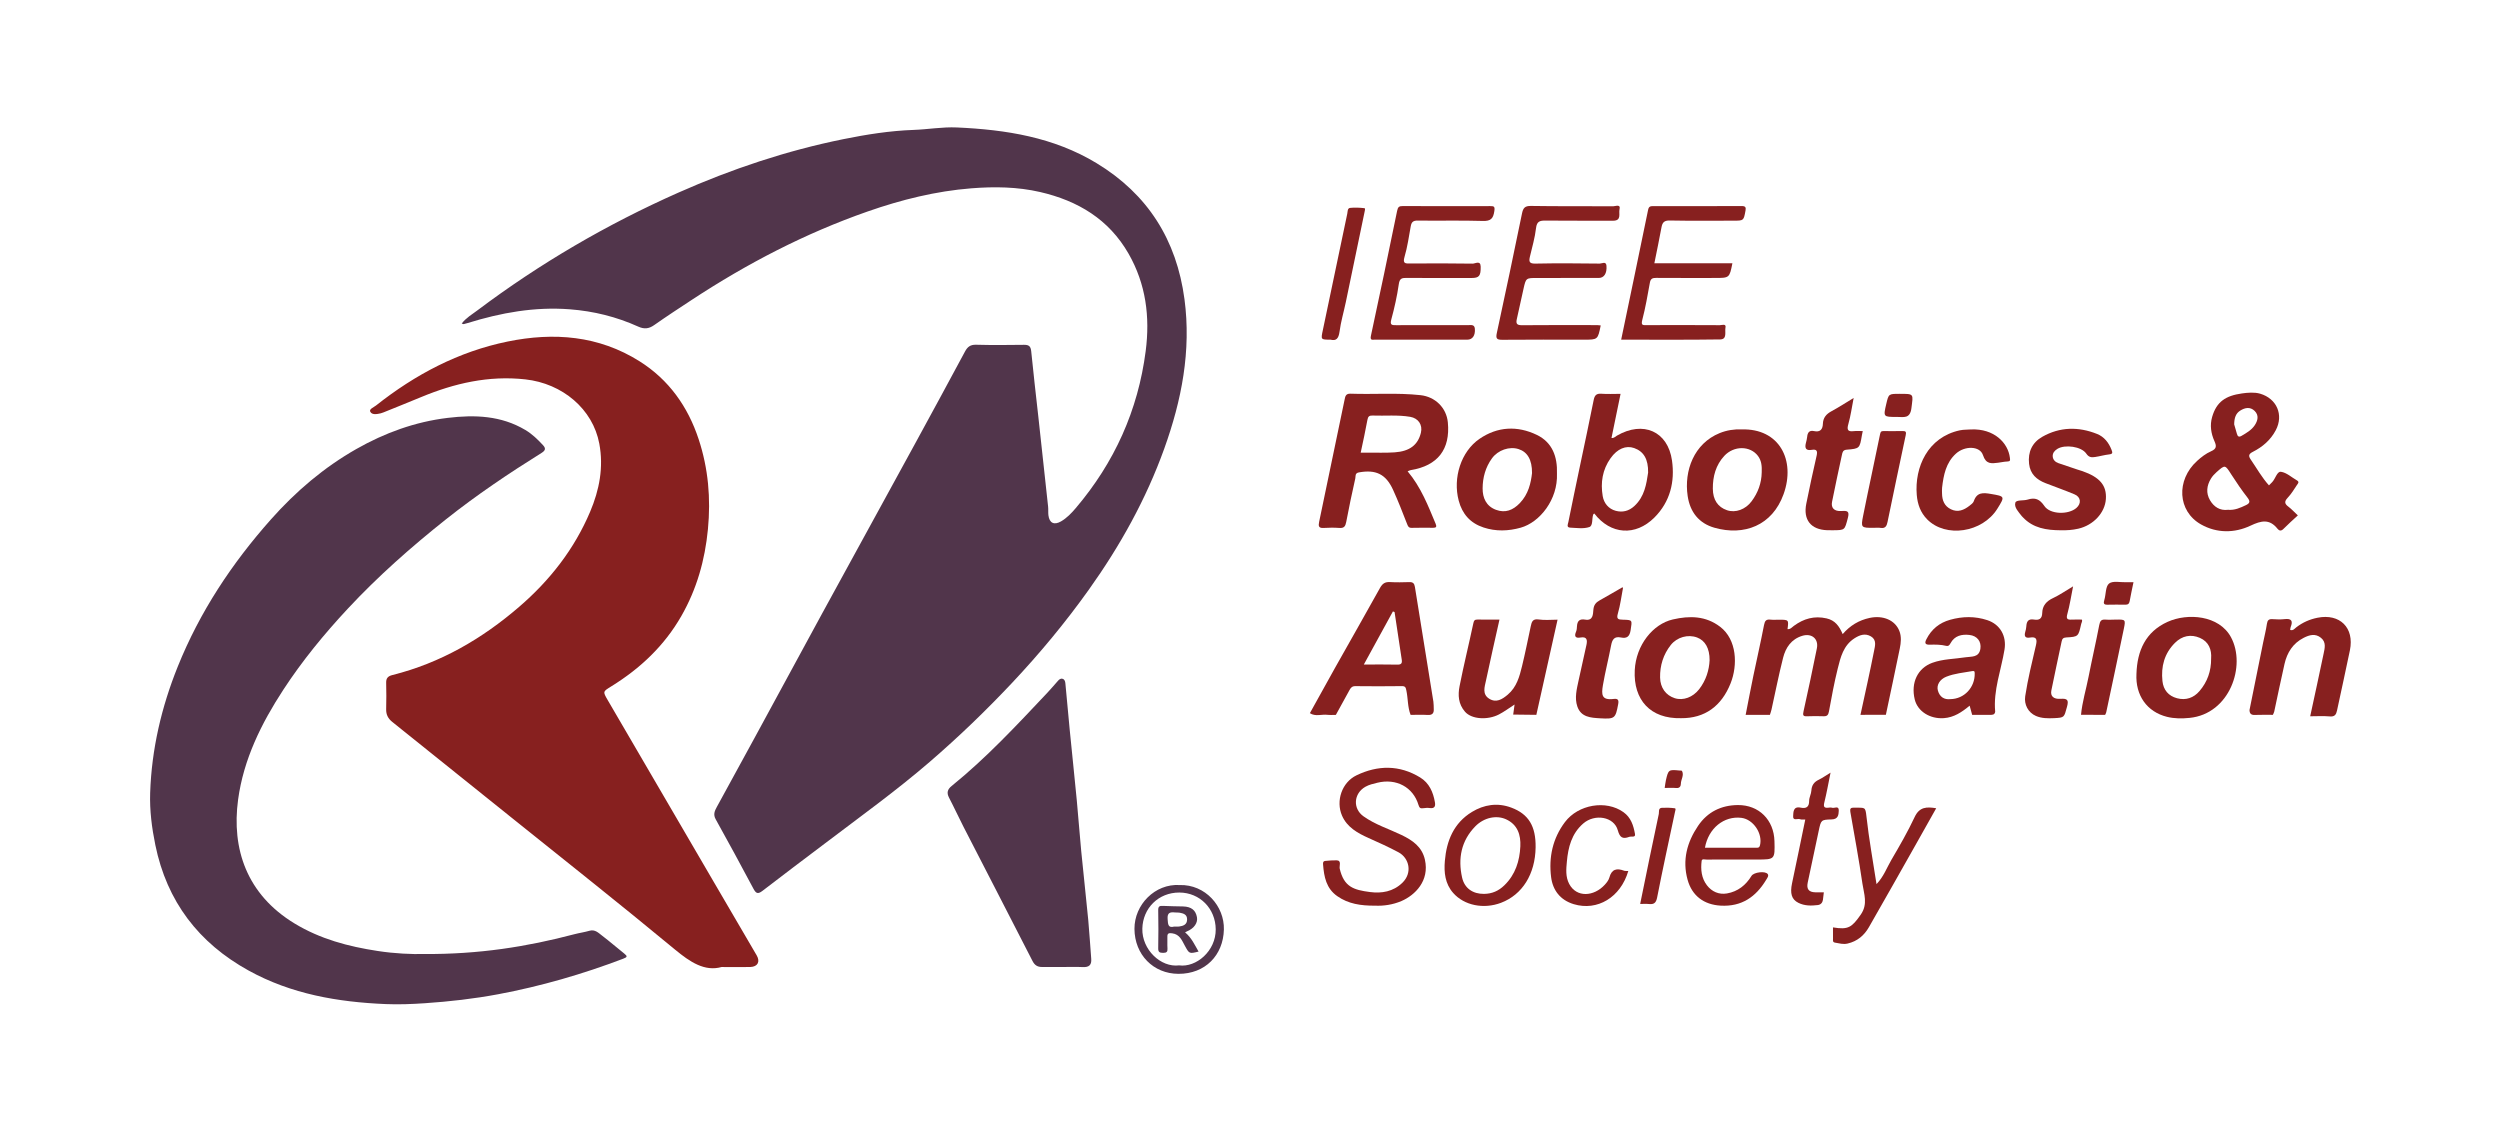 <?xml version="1.0" encoding="utf-8"?>
<!-- Generator: Adobe Illustrator 23.0.5, SVG Export Plug-In . SVG Version: 6.00 Build 0)  -->
<svg version="1.1" id="Layer_1" xmlns="http://www.w3.org/2000/svg" xmlns:xlink="http://www.w3.org/1999/xlink" x="0px" y="0px"
	 viewBox="0 0 1745.28 792" style="enable-background:new 0 0 1745.28 792;" xml:space="preserve">
<style type="text/css">
	.st0{fill:#51354B;}
	.st1{fill:#87201F;}
</style>
<g>
	<path class="st0" d="M322.34,225.85c3.05-3.98,7.2-6.37,10.93-9.17c43.61-32.77,90.46-60.1,140.29-82.2
		c37.08-16.45,75.45-29.29,115.23-37.34c16.14-3.27,32.46-5.86,49.1-6.45c10-0.36,20.04-2.17,30.1-1.71
		c34.19,1.54,67.52,6.75,97.48,24.89c35.85,21.71,55.93,53.7,61.43,95.01c4.79,36.01-1.99,70.56-14.1,104.27
		c-12.7,35.36-30.84,67.89-52.6,98.42c-16.36,22.95-34.31,44.59-53.64,65.14c-18.23,19.38-37.37,37.8-57.48,55.14
		c-23.52,20.28-48.76,38.43-73.49,57.2c-14.42,10.95-28.96,21.76-43.27,32.85c-3.41,2.64-4.64,1.7-6.42-1.63
		c-8.61-16.18-17.35-32.3-26.26-48.31c-1.89-3.39-0.71-5.89,0.83-8.7c8.8-16.05,17.59-32.1,26.33-48.18
		c15.62-28.71,31.14-57.47,46.8-86.16c21.72-39.79,43.56-79.52,65.29-119.31c11.68-21.37,23.28-42.79,34.81-64.24
		c1.76-3.27,3.77-4.81,7.74-4.7c11.16,0.31,22.33,0.2,33.49,0.06c3.34-0.04,4.63,1.02,4.97,4.48c1.48,15.15,3.28,30.26,4.94,45.39
		c2.31,21.05,4.6,42.09,6.86,63.14c0.21,1.98-0.03,4.02,0.21,5.99c0.68,5.45,4.01,7.03,8.78,4.27c4.09-2.37,7.33-5.78,10.32-9.3
		c26.98-31.76,43.46-68.23,48.81-109.63c3.09-23.9,0.16-46.79-11.95-67.96c-13.76-24.03-35.38-36.96-61.76-43.06
		c-15.86-3.66-31.98-3.85-47.97-2.59c-24.81,1.96-48.88,7.95-72.38,16.16c-43.58,15.23-84.19,36.34-122.7,61.64
		c-8.86,5.82-17.73,11.62-26.4,17.71c-3.68,2.58-6.91,2.93-11.07,1.05c-15.21-6.87-31.11-10.82-47.88-12.1
		c-24.49-1.87-47.95,2.39-71.13,9.57c-0.95,0.29-1.91,0.57-2.88,0.78C323.43,226.33,323.1,226.1,322.34,225.85z"/>
	<path class="st1" d="M503.74,675.09c-11.76,3.31-21.96-3.43-32.66-12.3c-37.98-31.48-76.72-62.06-115.18-92.96
		c-27.32-21.96-54.65-43.9-82.01-65.81c-2.92-2.34-4.41-5.1-4.3-8.92c0.17-6.16,0.15-12.33,0-18.49c-0.08-3.22,1.32-4.6,4.36-5.36
		c33.55-8.4,62.59-25.29,88.57-47.69c21.37-18.42,38.41-40.21,49.47-66.33c6.45-15.22,9.49-31.06,6.38-47.57
		c-4.52-24.05-25.64-41.97-51.68-44.82c-25.5-2.8-49.43,2.72-72.74,12.39c-8.74,3.63-17.52,7.14-26.29,10.69
		c-0.62,0.25-1.25,0.48-1.9,0.63c-2.63,0.59-6.02,1.27-7.28-1.15c-0.94-1.81,2.42-3.04,4.03-4.32
		c27.35-21.62,57.52-37.62,91.88-44.65c32.26-6.6,63.51-4.2,92.07,13.77c20.47,12.88,33.76,31.63,41.28,54.44
		c6.74,20.43,8.54,41.35,6.47,62.84c-2.08,21.56-7.78,41.74-18.55,60.56c-11.88,20.75-28.63,36.56-48.77,49.02
		c-6.04,3.73-6.16,3.65-2.68,9.63c24.25,41.6,48.51,83.19,72.78,124.77c10.42,17.85,20.87,35.69,31.29,53.55
		c2.54,4.35,0.67,7.89-4.45,8.06C518.02,675.24,512.18,675.09,503.74,675.09z"/>
	<path class="st0" d="M296.06,666.01c38.17,0.25,71.75-5.07,104.87-13.81c3.5-0.92,7.11-1.41,10.58-2.42
		c3.91-1.13,6.29,1.5,8.81,3.4c5.27,3.99,10.25,8.37,15.44,12.48c2.42,1.92,2.23,2.53-0.74,3.65
		c-28.31,10.77-57.28,19.15-87.05,24.75c-17.01,3.2-34.15,5.14-51.43,6.31c-9.14,0.62-18.25,0.97-27.33,0.59
		c-33.39-1.4-65.88-6.98-95.6-23.38c-34.99-19.31-57.1-48.27-65.17-87.69c-2.46-12-4.01-24.15-3.61-36.31
		c1.01-30.55,7.88-59.95,19.3-88.3c15.39-38.22,37.75-71.97,65.04-102.7c17.34-19.52,36.94-36.24,59.59-49.11
		c19.82-11.26,41-19.01,63.87-21.75c18.89-2.26,37.2-1.61,54.1,8.44c4.75,2.82,8.67,6.62,12.38,10.65c1.99,2.16,1.77,3.62-0.98,5.34
		c-23.04,14.39-45.57,29.54-66.85,46.45c-24.25,19.28-47.43,39.72-68.58,62.44c-16.46,17.67-31.7,36.26-44.9,56.47
		c-15.39,23.56-27.77,48.59-31.58,76.72c-4.65,34.39,6.01,66.15,39.35,86.42c17.97,10.93,37.62,16.12,58.07,19.24
		C275.65,665.76,287.74,666.22,296.06,666.01z"/>
	<path class="st0" d="M741.95,675.07c-4.83-0.01-9.66-0.03-14.49,0c-3.12,0.02-5.14-1.22-6.64-4.16
		c-15.98-31.25-32.1-62.42-48.14-93.63c-3.47-6.76-6.63-13.69-10.15-20.42c-1.79-3.43-1.08-5.81,1.81-8.15
		c24.31-19.65,45.52-42.5,66.9-65.17c2.49-2.64,4.82-5.42,7.23-8.13c0.91-1.02,1.93-2.02,3.42-1.5c1.44,0.5,1.74,1.87,1.87,3.23
		c1.01,10.81,1.97,21.62,3.03,32.42c1.61,16.39,3.36,32.77,4.93,49.17c1.13,11.78,1.95,23.59,3.09,35.37
		c1.56,16.06,3.38,32.09,4.91,48.15c0.86,9.02,1.34,18.08,2.08,27.12c0.36,4.38-1.62,5.96-5.87,5.76
		C751.28,674.91,746.61,675.08,741.95,675.07z"/>
	<path class="st1" d="M982.68,329.02c9.37,11.19,14.3,24.05,19.6,36.73c0.87,2.08,0.25,2.71-1.78,2.7c-5-0.02-10-0.09-14.99,0.05
		c-2.18,0.06-2.6-1.15-3.26-2.84c-3.13-7.98-6.2-16.01-9.78-23.8c-5.04-10.96-11.99-14.17-23.82-12.07
		c-2.88,0.51-2.18,2.76-2.49,4.16c-2.3,10.13-4.42,20.31-6.36,30.52c-0.56,2.93-1.51,4.37-4.78,4.1c-3.64-0.29-7.33-0.22-10.98,0
		c-3.47,0.22-3.75-1.34-3.15-4.19c5.98-28.57,11.86-57.16,17.86-85.73c0.4-1.89,0.75-3.93,3.98-3.81
		c16.29,0.59,32.62-0.76,48.91,1.02c10.29,1.12,18.12,8.75,19.12,18.99c1.83,18.85-7.08,30.29-25.92,33.35
		C984.21,328.3,983.63,328.65,982.68,329.02z M949.92,316c1.82,0,3.3,0.01,4.78,0c6.32-0.04,12.67,0.23,18.96-0.21
		c10.51-0.73,16.21-5.21,18.28-13.64c1.37-5.58-1.83-10.19-7.42-11.15c-8.76-1.5-17.58-0.57-26.36-0.9
		c-2.23-0.08-3.12,0.62-3.54,2.97C953.3,300.51,951.62,307.89,949.92,316z"/>
	<path class="st1" d="M1583.98,338.85c0.87-0.87,1.59-1.56,2.27-2.28c2.26-2.37,3.39-7.58,6.1-7.21c3.93,0.54,7.47,3.9,11.2,6.02
		c1.97,1.12,0.5,2.39-0.05,3.24c-1.99,3.06-3.94,6.22-6.42,8.85c-2.41,2.56-2.3,4.18,0.44,6.22c2.12,1.58,3.92,3.59,6.63,6.12
		c-3.43,3.19-6.87,6.19-10.06,9.45c-1.63,1.66-2.99,1.3-4.11-0.1c-5.63-7.07-11.38-5.72-18.86-2.19
		c-11.23,5.3-23.54,5.34-34.55-0.85c-16.45-9.25-17.5-30.94-2.79-44.31c2.97-2.7,6.19-5.19,9.8-6.77c3.89-1.71,3.9-3.59,2.33-7.1
		c-2.38-5.34-3.28-11.04-1.58-16.89c3.11-10.67,9.46-14.77,20.78-16.38c3.86-0.55,8.73-0.99,12.69,0.17
		c11.66,3.41,16.59,14.81,10.94,25.52c-3.62,6.86-9.24,11.68-16,15.08c-3.14,1.58-3.12,2.98-1.36,5.54
		C1575.5,326.97,1579.06,333.37,1583.98,338.85z M1555.39,355.9c4.71,0.41,8.61-1.41,12.51-3.25c2.61-1.24,3.25-2.48,1.17-5.16
		c-4.04-5.2-7.79-10.67-11.34-16.22c-4.4-6.88-4.3-7.01-10.36-1.64c-1.47,1.3-2.86,2.81-3.88,4.48c-2.96,4.84-3.59,10.07-0.69,15.05
		C1545.55,353.88,1549.78,356.62,1555.39,355.9z M1559.71,296.26c0.46,1.56,1.24,4.07,1.91,6.6c0.5,1.93,1.45,2.45,3.23,1.41
		c3.45-2.02,6.99-4.05,9.23-7.43c2.1-3.17,3.07-6.86-0.08-9.96c-3.09-3.04-6.75-2.32-10.07-0.23
		C1560.85,288.58,1559.77,291.69,1559.71,296.26z"/>
	<path class="st1" d="M1298.81,499.04c3.22-14.94,6.59-29.84,9.53-44.83c0.64-3.29,1.93-7.48-2.2-9.93
		c-4.15-2.45-8.03-0.92-11.62,1.4c-7.59,4.91-9.6,13.11-11.57,21.03c-2.46,9.88-4.3,19.92-6.13,29.94c-0.46,2.5-1.28,3.46-3.78,3.37
		c-3.83-0.13-7.66-0.15-11.49,0.02c-2.95,0.13-3.06-0.84-2.47-3.51c3.27-14.6,6.32-29.25,9.3-43.91c1.35-6.64-3.62-10.75-10.18-8.75
		c-7.69,2.34-11.59,8.22-13.4,15.33c-3.04,11.94-5.4,24.04-8.07,36.07c-0.28,1.28-0.75,2.51-1.14,3.77c-5.64,0-11.29,0-16.93,0.01
		c1.77-9.02,3.47-18.05,5.33-27.04c2.47-11.9,5.2-23.75,7.5-35.69c0.57-2.94,1.5-4.09,4.46-3.75c1.97,0.23,3.99,0.05,5.99,0.06
		c6.82,0.02,6.82,0.02,5.95,6.56c2.04,0.22,3.12-1.31,4.5-2.32c6.83-4.99,14.19-7.12,22.75-5.17c5.91,1.35,8.81,5.29,11.25,10.98
		c5.15-5.97,11.32-9.7,18.85-11.31c9.24-1.98,17.7,1.46,20.72,9.1c1.58,3.99,1.13,8.19,0.31,12.22
		c-3.14,15.46-6.47,30.88-9.72,46.31C1310.64,499.01,1304.73,499.02,1298.81,499.04z"/>
	<path class="st1" d="M984.76,499.07c-2.14-5.45-1.76-11.34-2.95-16.97c-0.45-2.14-0.68-3.14-3.18-3.11
		c-10.81,0.14-21.62,0.14-32.43,0.01c-2.27-0.03-3.21,1.1-4.13,2.8c-3.12,5.78-6.32,11.52-9.49,17.27
		c-1.95-0.01-3.93,0.18-5.85-0.05c-4.09-0.51-8.41,1.41-12.29-1.16c5.9-10.64,11.76-21.31,17.72-31.92
		c10.42-18.54,20.98-36.99,31.29-55.59c1.69-3.05,3.6-4.21,7.01-4c4.48,0.27,8.99,0.15,13.48,0.02c2.51-0.07,3.44,0.95,3.83,3.41
		c4.24,26.69,8.6,53.36,12.89,80.04c0.26,1.63,0.18,3.32,0.26,4.98c0.21,3.06-0.93,4.52-4.27,4.32
		C992.7,498.87,988.72,499.06,984.76,499.07z M973.57,427.28c-0.38-0.15-0.76-0.3-1.15-0.45c-6.66,12.16-13.32,24.32-20.32,37.09
		c8.44,0,15.9-0.12,23.36,0.06c2.76,0.07,3.51-0.92,3.12-3.44C976.89,449.45,975.23,438.36,973.57,427.28z"/>
	<path class="st1" d="M1131.34,274.95c-2.16,10.49-4.21,20.48-6.34,30.82c1.69,0.26,2.71-1.02,3.83-1.66
		c18.24-10.53,35.52-3.12,38.42,17.43c2.08,14.77-1.27,28.75-12.31,39.77c-13.21,13.19-30.57,11.93-41.93-2.82
		c-0.24,0.18-0.61,0.32-0.71,0.57c-1.16,2.99-0.04,7.95-2.78,8.88c-4.04,1.37-8.86,0.62-13.34,0.41c-2.82-0.13-1.57-2.49-1.3-3.83
		c2.6-12.93,5.31-25.84,8.01-38.75c3.24-15.49,6.6-30.96,9.67-46.48c0.68-3.44,1.99-4.69,5.51-4.41
		C1122.19,275.2,1126.36,274.95,1131.34,274.95z M1150.57,329.94c0.17-9.39-3.1-14.8-9.73-17.14c-5.76-2.04-11.76,0.46-16.47,7.07
		c-5.7,8-7.09,17.06-5.5,26.48c0.85,5.01,4.12,8.93,9.15,10.27c4.68,1.24,9.12,0.18,12.93-3.33
		C1148.14,346.67,1149.38,337.82,1150.57,329.94z"/>
	<path class="st1" d="M1131.76,237.12c6.35-30.48,12.64-60.53,18.8-90.62c0.46-2.25,1.5-2.61,3.36-2.61
		c20.66,0.02,41.31,0.05,61.97-0.04c2.58-0.01,3.11,0.84,2.67,3.2c-1.29,7-1.23,7.01-8.41,7.01c-14.83,0-29.65,0.17-44.47-0.12
		c-3.82-0.07-5.13,1.29-5.76,4.69c-1.51,8.25-3.25,16.47-4.99,25.15c18.24,0,36.32,0,54.48,0c-2.05,10.27-2.05,10.27-12.17,10.27
		c-13.66,0-27.32,0.05-40.98-0.05c-2.5-0.02-3.93,0.44-4.44,3.25c-1.59,8.76-3.09,17.56-5.34,26.15c-1.03,3.96,0.61,3.58,3.19,3.57
		c16.99-0.05,33.98-0.07,50.97,0.04c1.4,0.01,4.56-1.28,3.94,1.66c-0.61,2.88,1.36,8.22-3.69,8.29
		C1177.94,237.31,1154.98,237.12,1131.76,237.12z"/>
	<path class="st1" d="M1215.74,299.78c26.48-0.87,37.92,21.51,29.4,45.2c-7.92,22.02-27.65,29.29-48.23,23.45
		c-10.92-3.1-17.07-10.98-18.73-22.16c-2.64-17.7,4.45-36.65,22.32-43.91C1205.48,300.34,1210.68,299.54,1215.74,299.78z
		 M1229.88,329.7c0.15-4.03-0.04-7.97-2.62-11.4c-5.39-7.18-16.78-7.33-23.54-0.01c-5.91,6.4-8.03,14.31-7.97,22.88
		c0.05,7.7,3.45,12.84,9.92,15.03c5.9,1.99,12.83-0.48,17.11-6.2C1227.28,343.99,1229.75,337.25,1229.88,329.7z"/>
	<path class="st1" d="M991.89,237.13c-10.66,0-21.31,0.02-31.97-0.02c-1.66-0.01-3.61,0.79-2.87-2.67
		c6.26-29.03,12.35-58.1,18.29-87.2c0.55-2.71,1.33-3.41,3.99-3.39c20.31,0.11,40.63,0.09,60.94,0.03c2.74-0.01,3.44,0.23,2.94,3.56
		c-0.78,5.24-2.54,6.98-8.1,6.81c-15.14-0.48-30.3-0.04-45.45-0.26c-3.25-0.05-4.3,1.18-4.81,4.01c-1.3,7.14-2.28,14.39-4.33,21.31
		c-1.46,4.94,0.76,4.66,4.13,4.64c14.49-0.09,28.98-0.15,43.46,0.1c1.76,0.03,5.51-2.52,5.58,2.14c0.1,6.49-1.13,7.87-6.34,7.88
		c-15.15,0.01-30.31,0.09-45.46-0.06c-3.32-0.03-4.81,0.43-5.37,4.36c-1.18,8.3-3.03,16.55-5.23,24.65c-1.08,3.98,0.41,4,3.42,3.99
		c16.65-0.08,33.3-0.05,49.95-0.01c2,0.01,4.69-0.79,4.96,2.5c0.39,4.73-1.65,7.62-5.26,7.63
		C1013.54,237.15,1002.72,237.13,991.89,237.13z"/>
	<path class="st1" d="M1491.48,470.49c0.49-16.16,6.33-29.42,21.79-36.39c13.91-6.27,35.87-4.7,44.22,10.78
		c10.7,19.85-0.85,53.53-28.95,56.29c-5.34,0.53-10.57,0.55-15.77-0.75C1498.81,496.93,1490.71,485.41,1491.48,470.49z
		 M1543.61,459.71c0.47-6.18-1.65-11.7-7.82-14.39c-6.28-2.73-12.39-1.53-17.39,3.44c-7.44,7.39-9.85,16.53-8.77,26.7
		c0.66,6.22,4.2,10.4,10.21,12c6.14,1.63,11.6-0.25,15.65-5C1540.94,476.09,1543.7,468.56,1543.61,459.71z"/>
	<path class="st1" d="M1117.48,227.18c-2.02,9.96-2.02,9.95-11.73,9.95c-18.99,0-37.99-0.1-56.98,0.08
		c-3.94,0.04-4.64-0.94-3.81-4.77c6.01-27.75,11.84-55.53,17.55-83.34c0.78-3.79,1.88-5.41,6.28-5.33
		c19.15,0.32,38.32,0.09,57.47,0.23c1.54,0.01,5.31-1.76,4.34,2.21c-0.68,2.8,1.69,7.93-4.56,7.89c-15.66-0.09-31.32,0.08-46.98-0.1
		c-4.01-0.05-6.19,0.43-6.74,5.28c-0.76,6.7-2.71,13.26-4.26,19.86c-0.77,3.3-0.63,4.98,3.77,4.89c14.99-0.32,29.99-0.19,44.98-0.01
		c1.49,0.02,4.42-1.88,4.69,1.51c0.42,5.38-1.72,8.52-5.39,8.52c-14.33,0.03-28.66,0.02-42.98,0.01c-7.82,0-7.84-0.01-9.55,7.59
		c-1.6,7.1-3.11,14.21-4.71,21.31c-0.72,3.21,0.36,4.11,3.7,4.08c17.49-0.18,34.99-0.08,52.48-0.07
		C1115.85,226.97,1116.66,227.1,1117.48,227.18z"/>
	<path class="st1" d="M1086.93,330.61c0.72,18.06-11.92,34.01-25.3,37.77c-8.66,2.43-17.32,2.71-25.94-0.13
		c-9.24-3.04-14.88-9.37-17.36-18.79c-4.17-15.83,1.58-34.23,14.53-43.1c12.59-8.63,26.46-9.29,40.03-2.75
		C1083.8,308.88,1087.33,318.95,1086.93,330.61z M1069.53,330.27c0.06-9.42-3.29-14.82-9.44-16.77c-6.35-2.02-14.33,0.69-18.53,6.47
		c-4.53,6.23-6.48,13.46-6.52,20.95c-0.04,6.59,2.43,12.43,9.32,14.99c6.56,2.44,11.9,0.22,16.57-4.6
		C1067.07,344.99,1068.75,337.04,1069.53,330.27z"/>
	<path class="st1" d="M1173.54,501.37c-21.39,0.54-33.34-12.77-32.3-33.5c0.88-17.56,12.68-32.22,26.57-35.42
		c11.69-2.69,22.95-2.58,33.03,5.11c11.76,8.96,12.4,26.76,7.29,39.54C1201.84,492.86,1190.2,501.55,1173.54,501.37z
		 M1193.49,460.91c0.06-8.31-3.14-13.76-8.71-15.86c-6.3-2.37-14.01-0.3-18.39,5.24c-5.23,6.62-7.6,14.33-7.46,22.69
		c0.12,7.2,4.05,12.43,10.19,14.42c5.94,1.92,12.72-0.63,17.07-6.23C1191.07,474.89,1193.17,467.71,1193.49,460.91z"/>
	<path class="st1" d="M1376.79,499.06c-0.55-2-1.1-4-1.76-6.42c-5.44,4.51-10.9,8.21-18.04,8.71c-9.61,0.67-18.28-4.7-20.3-13.09
		c-2.83-11.74,2.12-21.84,12.23-25.53c7.57-2.76,15.53-2.65,23.31-3.88c4.04-0.64,9.33,0.33,10.3-5.93
		c0.78-5.03-2.19-9.05-7.65-9.66c-5.4-0.6-10.33,0.49-13.21,5.8c-0.7,1.3-1.43,2.2-3.04,1.81c-3.76-0.92-7.6-0.91-11.43-0.81
		c-3.11,0.08-3.79-0.99-2.38-3.76c3.54-7,9.04-11.52,16.6-13.63c8.67-2.42,17.29-2.58,25.89,0.24c9.12,3,13.59,11.2,12.06,20.56
		c-2.37,14.43-7.89,28.41-6.51,43.4c-0.34,2.27-2.04,2.19-3.73,2.18C1385.01,499.04,1380.9,499.06,1376.79,499.06z M1361.55,488.07
		c9.72-0.08,17.26-8.23,17.01-17.98c-0.03-1.03,0.01-1.9-1.62-1.6c-6.13,1.11-12.4,1.61-18.25,3.95c-4.44,1.77-6.95,5.8-5.81,9.73
		C1354.15,486.56,1357.31,488.57,1361.55,488.07z"/>
	<path class="st1" d="M1570.41,495.68c3.17-15.7,6.33-31.39,9.51-47.09c0.88-4.36,2-8.69,2.64-13.08c0.37-2.52,1.34-3.45,3.85-3.28
		c2.82,0.18,5.69,0.32,8.48-0.02c4.86-0.58,5.98,1.29,4.24,5.57c-0.24,0.58-0.21,1.28-0.32,2.01c2.11,0.62,3.1-0.97,4.29-1.88
		c4.4-3.38,9.3-5.56,14.72-6.65c15.64-3.15,25.88,6.96,22.69,22.65c-2.85,14.05-6.04,28.04-9,42.07c-0.61,2.88-1.61,4.49-5.1,4.16
		c-4.44-0.41-8.95-0.1-13.64-0.1c3.18-14.77,6.37-29.22,9.37-43.71c0.79-3.82,1.96-7.97-1.85-11.06c-4-3.26-8.12-2-12.11,0.03
		c-7.46,3.8-11.51,10.26-13.32,18.13c-2.55,11.08-4.79,22.24-7.2,33.36c-0.17,0.78-0.63,1.5-0.95,2.25
		c-4.24,0.01-8.49-0.09-12.73,0.07C1571.44,499.2,1570.45,498.04,1570.41,495.68z"/>
	<path class="st1" d="M1056.38,498.85c0.31-2.26,0.62-4.51,0.96-7.02c-3.78,2.43-7.2,5.02-10.96,6.96
		c-7.68,3.97-18.93,3.5-23.65-1.93c-4.68-5.39-5-11.61-3.8-17.77c2.87-14.65,6.49-29.15,9.58-43.77c0.44-2.06,0.9-2.85,3-2.81
		c4.96,0.1,9.93,0.03,15.29,0.03c-3.21,14.41-6.44,28.47-9.42,42.58c-0.93,4.4-2.8,9.5,2.23,12.65c4.9,3.07,9.05,0.48,12.96-2.82
		c6.22-5.25,8.2-12.58,9.99-19.93c2.25-9.25,4.1-18.6,6.1-27.91c0.64-2.99,1.32-5.29,5.53-4.65c4.22,0.64,8.62,0.14,13.16,0.14
		c-4.92,22.06-9.86,44.25-14.81,66.44C1067.17,498.99,1061.78,498.92,1056.38,498.85z"/>
	<path class="st1" d="M960.04,632.26c-10.1,0.07-18.76-1.25-26.45-6.63c-7.77-5.42-9.27-13.54-9.94-22.08
		c-0.09-1.15-0.11-2.38,1.59-2.54c2.64-0.24,5.37-0.49,7.92-0.41c3.61,0.11,1.67,3.94,2.11,5.81c2.97,12.76,9.7,14.84,21.14,16.33
		c8.14,1.06,16.15-0.22,22.6-6.46c7.21-6.98,4.79-17.27-2.67-21.27c-6.83-3.66-13.86-6.83-20.92-9.98
		c-7.65-3.41-15.02-7.53-18.53-15.6c-4.5-10.35-0.06-23.29,10.1-28.17c14.87-7.16,29.97-7.35,44.43,1.49
		c6.34,3.88,9.08,10.23,10.31,17.3c0.49,2.8-0.22,4.53-3.6,4.06c-1.47-0.21-3.01-0.11-4.49,0.11c-1.91,0.28-2.72-0.06-3.37-2.24
		c-3.72-12.51-15.57-18.8-28.76-15.53c-2.86,0.71-5.74,1.33-8.35,2.82c-8.13,4.65-8.95,15.13-1.31,20.6
		c8.11,5.81,17.7,8.77,26.6,13.06c7.69,3.7,14.29,8.27,16.29,17.21c3.33,14.88-7,24.82-16.33,28.87
		C972.24,631.67,965.7,632.52,960.04,632.26z"/>
	<path class="st1" d="M1438.55,370.19c-9.83-0.06-19.22-1.43-26.42-9.14c-0.23-0.24-0.49-0.46-0.69-0.72
		c-2.21-2.89-5.52-6.14-4.5-9.43c0.66-2.1,5.64-1.21,8.51-2.11c5.3-1.66,8.48-0.37,11.75,4.46c4.03,5.97,16.73,6.2,22.33,1.39
		c3.63-3.12,3.19-7.65-1.22-9.5c-6.68-2.81-13.53-5.22-20.29-7.84c-6.25-2.42-10.7-6.35-11.5-13.5c-0.93-8.32,2.22-14.89,9.26-18.89
		c12.26-6.95,25.25-7.15,38.21-1.96c4.95,1.98,8.14,6.05,10.1,11.09c0.79,2.03,0.87,2.91-1.69,3.19c-3.27,0.36-6.48,1.31-9.75,1.8
		c-2.38,0.35-4.32,0.42-6.17-2.32c-3.41-5.05-14.9-6.58-20.15-3.37c-1.95,1.19-3.43,2.89-3.31,5.21c0.12,2.33,1.69,3.96,3.87,4.74
		c4.35,1.54,8.73,2.97,13.11,4.43c1.25,0.42,2.53,0.75,3.77,1.19c12.16,4.26,16.98,9.99,16.37,19.44
		c-0.62,9.66-8.73,18.32-19.22,20.73C1446.83,370.02,1442.73,370.29,1438.55,370.19z"/>
	<path class="st1" d="M1375.82,299.8c16.45-0.77,26.05,9.55,27.29,19.67c0.23,1.85,0.4,2.66-1.81,2.72
		c-2.15,0.06-4.28,0.59-6.42,0.85c-4.65,0.57-8.42,1.18-10.54-5.31c-2.12-6.5-12.67-6.65-18.84-1.08c-7.04,6.37-8.68,15-9.71,23.84
		c-0.15,1.32-0.04,2.66-0.03,4c0.06,4.81,1.63,8.82,6.2,11.04c4.85,2.36,9.04,0.59,12.9-2.41c1.17-0.91,2.64-1.94,3.07-3.22
		c2.15-6.35,6.49-6.01,11.97-5.07c9.75,1.67,9.93,1.61,4.45,10.36c-10.44,16.68-36.01,20.52-48.97,7.38
		c-4.66-4.72-6.71-10.52-7.26-17c-1.62-19.37,7.6-40.33,30.09-45.16C1371.04,299.81,1373.84,300.03,1375.82,299.8z"/>
	<path class="st1" d="M1212.89,600.05c-7.16,0-14.32-0.03-21.48,0.03c-1.21,0.01-3.26-0.74-3.47,0.9
		c-0.76,6.05-0.14,12.09,3.68,17.05c3.42,4.44,8.35,6.67,14,5.69c7.56-1.31,13.16-5.74,17.13-12.26c1.58-2.59,9.73-3.61,11.35-1.22
		c0.84,1.24-0.39,2.74-1.1,3.93c-7.18,11.97-17.15,18.89-31.76,18.07c-11.66-0.65-20.04-6.84-23.13-18.11
		c-3.76-13.7-0.4-26.14,7.33-37.59c6.61-9.79,16.24-14.43,27.81-14.52c14.74-0.11,25.13,10.43,25.52,25.18
		c0.34,12.85,0.34,12.85-12.4,12.85C1221.88,600.05,1217.38,600.05,1212.89,600.05z M1190.24,591.82c12.02,0,23.96,0,35.91,0
		c1.18,0,2.1,0,2.51-1.64c2.06-8.19-4.61-18.21-12.96-19.23C1203.53,569.46,1192.66,578.22,1190.24,591.82z"/>
	<path class="st1" d="M1294.06,277.82c-1.31,6.65-2.08,12.54-3.7,18.18c-1.17,4.09-0.45,5.49,3.82,4.98
		c1.96-0.23,3.97-0.04,6.23-0.04c-0.23,1.14-0.44,2.02-0.59,2.91c-1.56,9.2-1.55,9.36-10.65,10.08c-2.65,0.21-2.92,1.9-3.27,3.49
		c-2.4,10.95-4.71,21.93-6.93,32.92c-0.85,4.2,1.5,6.73,6.49,6.41c4.13-0.27,5.88-0.08,4.51,5c-2.23,8.27-1.82,8.38-10.44,8.42
		c-1.33,0.01-2.66,0.02-3.99-0.03c-11.39-0.41-16.85-7.31-14.54-18.57c2.29-11.14,4.59-22.29,7.18-33.36
		c0.8-3.44,0.09-4.76-3.39-4.17c-4.05,0.69-5-1.15-4.1-4.71c0.36-1.45,0.78-2.9,0.91-4.38c0.26-3,1.53-4.71,4.76-4.01
		c4.27,0.94,6.07-1.15,6.21-5.07c0.15-4.25,2.32-6.8,5.97-8.77C1283.58,284.4,1288.39,281.25,1294.06,277.82z"/>
	<path class="st1" d="M1133.04,410.41c-1.15,5.99-1.89,12.1-3.6,17.93c-1.15,3.93,0.36,4.18,3.38,4.27c7.05,0.19,6.61,0.2,5.55,7.27
		c-0.69,4.59-2.71,6-6.76,5.16c-4.8-1-6.13,1.56-6.9,5.62c-1.75,9.21-4.08,18.31-5.67,27.54c-1.17,6.81-1,10.82,7.52,9.73
		c3.12-0.4,3.61,0.97,3.11,3.66c-1.86,9.97-2.37,10.46-12.61,9.87c-6.5-0.38-13.32-0.73-15.9-8.25c-2.05-5.99-0.42-12.1,0.85-18.07
		c1.78-8.34,3.74-16.64,5.52-24.98c0.7-3.28,0.4-5.92-4.2-5.1c-3.55,0.63-4.47-0.86-3.04-4.15c0.51-1.17,0.54-2.58,0.63-3.9
		c0.25-3.62,1.94-5.1,5.67-4.45c5.68,0.99,5.48-3.89,5.77-6.97c0.31-3.37,1.82-5.04,4.43-6.5c5.32-2.97,10.58-6.06,15.86-9.11
		C1132.79,410.12,1132.91,410.26,1133.04,410.41z"/>
	<path class="st1" d="M1447.25,409.34c-1.48,7.37-2.37,13.38-3.98,19.18c-0.92,3.3-0.3,4.24,2.95,4.05c2.41-0.14,4.84-0.03,7.2-0.03
		c0.45,1.21-0.29,2.04-0.5,2.98c-1.99,8.89-1.96,9.01-10.48,9.49c-2.19,0.12-2.82,1.05-3.19,2.83c-2.39,11.4-4.89,22.78-7.18,34.2
		c-0.78,3.92,1.5,6.15,6.41,5.82c4.79-0.32,5.88,0.74,4.49,5.67c-2.05,7.28-1.6,7.48-9,7.82c-4.3,0.2-8.65,0.21-12.7-1.55
		c-5.41-2.36-8.33-7.98-7.45-13.77c1.83-12.05,4.79-23.85,7.53-35.71c0.93-4.04,0.27-5.98-4.22-5.23c-3.29,0.55-4.12-0.92-3.3-3.89
		c0.35-1.27,0.7-2.57,0.76-3.87c0.18-3.44,1.35-5.48,5.32-4.81c3.46,0.59,5.71-0.41,5.79-4.59c0.1-5.08,2.93-8.25,7.57-10.42
		C1437.71,415.45,1441.77,412.6,1447.25,409.34z"/>
	<path class="st1" d="M1072.03,591.55c-0.27,18.67-9.24,33.05-24.15,38.71c-12.1,4.6-25.66,1.87-33.37-6.85
		c-5.7-6.44-6.52-14.32-5.84-22.39c1.19-14.15,6.27-26.48,18.86-34.17c8.47-5.17,17.88-6.65,27.52-3.05
		C1067.13,568.31,1072.24,576.76,1072.03,591.55z M1036.03,624.03c5.6-0.07,10.1-2.03,14.17-5.97c7.72-7.46,10.7-17.03,11.17-27.26
		c0.36-7.89-1.86-15.17-10.06-18.88c-6.62-2.99-15.32-1.24-21.38,4.95c-9.86,10.08-12.21,22.45-9.22,35.78
		C1022.42,620.25,1028.37,624.13,1036.03,624.03z"/>
	<path class="st1" d="M1279.63,647.42c10.79,1.83,13.17-0.11,19.32-8.82c5.26-7.45,2.27-14.54,1.24-21.66
		c-2.44-16.8-5.56-33.5-8.46-50.22c-0.39-2.23,0.34-2.96,2.56-2.9c7.72,0.21,7.92-0.94,8.7,6.17c1.71,15.57,4.54,31.02,7.02,47.23
		c4.98-5.15,7.16-11.44,10.41-16.98c5.74-9.78,11.43-19.65,16.24-29.9c3.3-7.05,8.36-7.23,15.02-6.08
		c-4.92,8.75-9.72,17.33-14.57,25.9c-10.78,19.07-21.52,38.17-32.43,57.16c-3.3,5.75-8.1,9.81-14.84,11.38
		c-3.11,0.73-5.86-0.16-8.77-0.63c-1.78-0.29-1.41-1.55-1.43-2.63C1279.6,652.78,1279.63,650.13,1279.63,647.42z"/>
	<path class="st1" d="M1136.74,608.05c-5.41,18.45-21.63,28.12-38.07,23.17c-9.48-2.86-14.69-9.79-15.83-18.94
		c-1.71-13.82,1.07-26.96,9.68-38.39c9.3-12.33,28.68-15.58,40.81-6.93c5.27,3.76,7,9.28,8.07,15.24c0.26,1.45-0.38,1.75-1.49,1.85
		c-0.83,0.07-1.74-0.11-2.48,0.16c-4.54,1.69-6.59,0.63-8.01-4.54c-2.63-9.57-16.07-11.82-24.19-4.74
		c-8.09,7.06-10.48,16.58-11.38,26.54c-0.47,5.17-1.03,10.59,1.62,15.6c5.13,9.68,17.22,8.93,24.88,0.54c1.32-1.45,2.68-3.18,3.17-5
		c1.59-5.93,5.23-6.68,10.31-4.75C1134.59,608.14,1135.48,607.98,1136.74,608.05z"/>
	<path class="st1" d="M1277.93,539.39c-1.57,7.67-2.72,14.28-4.33,20.77c-0.73,2.95-0.23,4.06,2.84,3.7
		c0.82-0.1,1.75-0.24,2.48,0.03c1.64,0.61,4.89-1.85,4.75,2.09c-0.11,3.04-0.51,5.96-5,6.07c-7.41,0.18-7.4,0.44-9,7.96
		c-2.56,12.05-5.13,24.1-7.68,36.15c-0.95,4.49,0.73,6.65,5.23,6.77c1.95,0.05,3.91,0.01,6.02,0.01c-0.19,1.6-0.35,3.47-0.64,5.33
		c-0.32,2.01-1.61,3.32-3.55,3.56c-4.63,0.57-9.28,0.6-13.59-1.56c-4.75-2.38-5.92-6.55-4.39-13.74
		c3.13-14.71,6.12-29.46,9.21-44.38c-1.34-0.07-2.6,0.16-3.61-0.24c-1.67-0.68-5.07,1.38-4.85-2.11c0.18-2.81-0.07-7.09,5.27-5.97
		c3.71,0.78,5.92-0.32,5.9-4.73c-0.01-2.39,1.41-4.76,1.55-7.18c0.22-3.72,1.89-6.02,5.19-7.59
		C1272.23,543.12,1274.52,541.46,1277.93,539.39z"/>
	<path class="st1" d="M1307.9,368.48c-8.59,0.02-8.9-0.04-7.21-8.49c3.8-19.07,7.99-38.06,11.86-57.12
		c0.39-1.94,1.28-1.93,2.65-1.93c4.33,0.01,8.66,0.09,12.98-0.03c2.35-0.07,2.71,0.68,2.22,2.93c-4.31,20.17-8.52,40.35-12.69,60.55
		c-0.57,2.75-1.46,4.66-4.82,4.14C1311.26,368.27,1309.56,368.48,1307.9,368.48z"/>
	<path class="st1" d="M1452.78,499c0.85-9,3.54-17.64,5.26-26.47c2.36-12.07,5.16-24.06,7.46-36.14c0.54-2.85,1.41-4.08,4.36-3.84
		c2.48,0.2,4.98,0.02,7.48-0.01c6.48-0.07,6.66-0.03,5.33,6.42c-4,19.45-8.16,38.86-12.28,58.28c-0.13,0.64-0.52,1.22-0.79,1.83
		C1464,499.05,1458.39,499.02,1452.78,499z"/>
	<path class="st1" d="M928.88,237.13c-6.89-0.01-6.8,0.01-5.4-6.61c5.73-27.11,11.41-54.22,17.07-81.34
		c0.33-1.59,0.07-3.85,2.03-4.05c3.26-0.34,6.62-0.17,9.89,0.19c0.86,0.09,0.32,1.81,0.14,2.68c-4.32,20.96-8.67,41.92-13.07,62.87
		c-1.45,6.93-3.49,13.78-4.41,20.77C934.49,236.45,932.67,238.14,928.88,237.13z"/>
	<path class="st0" d="M823.54,617.86c17.88-0.5,31.3,14.73,30.87,31.09c-0.47,17.95-13.04,30.95-31.68,30.9
		c-17.6-0.04-30.63-13.41-30.75-31.36C791.88,631.58,806.29,616.81,823.54,617.86z M823.12,673.94
		c11.98,1.62,25.74-10.04,25.59-25.2c-0.14-14.43-11.07-25.61-25.38-25.65c-14.55-0.04-25.5,10.87-25.85,25.19
		C797.13,662.93,810.37,675.55,823.12,673.94z"/>
	<path class="st1" d="M1145.02,631.06c4.33-21.17,8.55-42.05,13.02-62.87c0.29-1.34-0.55-4.15,2.23-4.26
		c2.96-0.12,5.97-0.08,8.89,0.33c1.03,0.14,0.37,1.65,0.17,2.59c-4.21,19.88-8.56,39.73-12.46,59.67c-0.76,3.9-2.26,4.96-5.8,4.58
		C1149.11,630.89,1147.11,631.06,1145.02,631.06z"/>
	<path class="st1" d="M1324.25,291.06c-9.54,0.02-9.54,0.02-7.43-9.02c1.66-7.1,1.66-7.1,9.26-7.1c10.37,0,9.56-0.1,8.31,9.97
		C1333.44,292.63,1328.81,291.01,1324.25,291.06z"/>
	<path class="st1" d="M1489.41,406.46c-0.92,4.51-1.89,8.84-2.66,13.2c-0.33,1.84-1.24,2.52-3.02,2.49
		c-4.15-0.05-8.3-0.1-12.45,0.01c-2.75,0.07-2.92-1.02-2.22-3.35c1.17-3.89,0.77-9.42,3.29-11.43c2.6-2.07,7.9-0.78,12.01-0.92
		C1485.85,406.41,1487.34,406.46,1489.41,406.46z"/>
	<path class="st1" d="M1162.14,550.07c0.31-1.99,0.47-3.73,0.86-5.41c1.68-7.34,1.92-7.49,9.37-6.76c0.64,0.06,1.69-0.03,1.86,0.31
		c1.61,3.1-0.79,5.94-0.8,9c-0.01,1.47-0.75,3.13-3.12,2.92C1167.7,549.88,1165.05,550.07,1162.14,550.07z"/>
	<path class="st0" d="M827.32,650.9c4.5,3.73,6.7,8.69,9.42,13.41c-6.56,1.62-6.48,1.58-9.61-4.13c-2.03-3.7-3.55-7.9-8.78-8.62
		c-2.41-0.33-3.47-0.06-3.39,2.54c0.09,2.66-0.12,5.33,0.07,7.98c0.17,2.37-0.59,3.13-3.02,3.13c-2.48-0.01-3.51-0.51-3.45-3.28
		c0.17-8.82,0.18-17.64,0-26.46c-0.06-2.82,1.03-3.2,3.45-3.05c4.64,0.28,9.31,0.22,13.96,0.38c5.71,0.19,8.72,2.57,9.63,7.48
		c0.72,3.91-1.95,7.81-6.71,9.79C828.49,650.23,828.12,650.47,827.32,650.9z M819.75,646.85c1.38,0,2.39,0.12,3.37-0.02
		c2.95-0.42,5.61-1.32,5.61-5c0.01-3.52-2.66-4.2-5.35-4.69c-0.97-0.18-1.99-0.02-2.98-0.13c-3.41-0.39-5.62,0.02-5.27,4.53
		C815.41,645.09,815.27,648.04,819.75,646.85z"/>
</g>
</svg>
